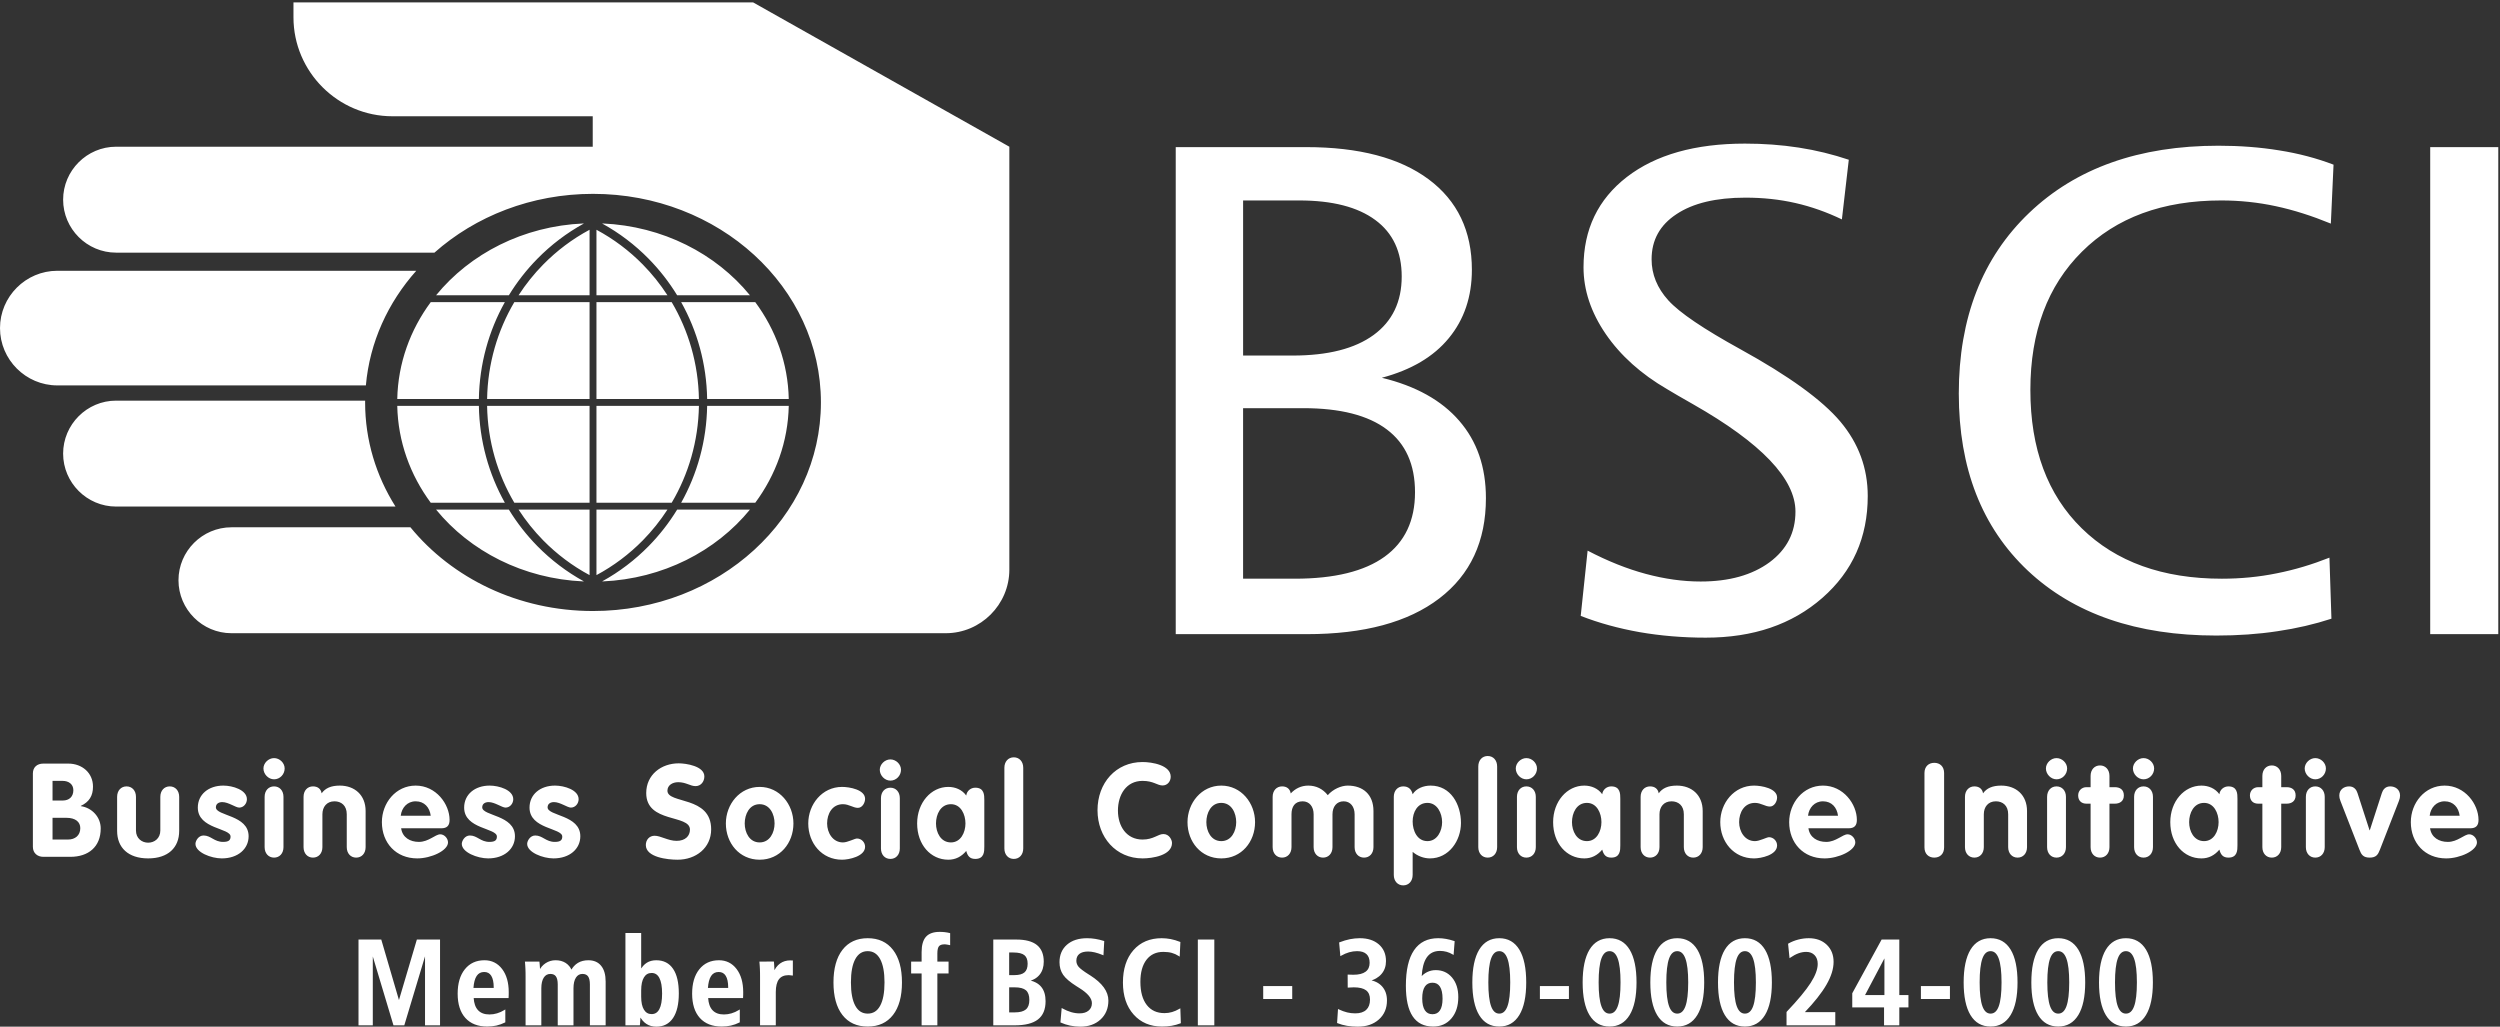 <svg width="431" height="177" viewBox="0 0 431 177" fill="none" xmlns="http://www.w3.org/2000/svg">
<rect x="0" y="0" width="431" height="177" fill="#333333" stroke="none"/>
<path fill-rule="evenodd" clip-rule="evenodd" d="M214.308 70.368V99.768H223.22C230.056 99.768 235.218 98.497 238.706 95.977C242.195 93.456 243.949 89.746 243.949 84.867C243.949 80.088 242.336 76.478 239.09 74.038C235.863 71.598 231.064 70.368 224.692 70.368H214.308ZM103.872 38.523C114.271 38.978 123.435 43.739 129.285 50.9H116.737C115.339 48.614 113.689 46.504 111.826 44.609C109.472 42.216 106.78 40.167 103.828 38.543L103.872 38.523V38.523ZM130.209 52.089C133.745 56.87 135.855 62.606 135.982 68.786H121.912C121.813 62.721 120.197 57.03 117.433 52.089H130.209ZM135.982 69.975C135.855 76.155 133.744 81.891 130.209 86.672H117.433C120.197 81.731 121.813 76.04 121.912 69.975H135.982ZM129.286 87.861C123.436 95.022 114.271 99.783 103.873 100.238L103.828 100.219C106.78 98.595 109.473 96.546 111.826 94.152C113.689 92.258 115.339 90.147 116.738 87.861H129.286V87.861ZM100.597 100.238C90.199 99.783 81.035 95.022 75.185 87.861H87.732C89.131 90.147 90.781 92.257 92.644 94.152C94.998 96.545 97.69 98.594 100.642 100.218L100.597 100.238L100.597 100.238ZM74.26 86.672C70.725 81.891 68.615 76.155 68.488 69.975H82.558C82.657 76.04 84.273 81.731 87.037 86.672H74.26ZM68.488 68.786C68.615 62.606 70.725 56.87 74.26 52.089H87.037C84.273 57.03 82.657 62.722 82.558 68.786H68.488ZM75.185 50.9C81.034 43.739 90.199 38.978 100.597 38.523L100.642 38.543C97.69 40.166 94.998 42.215 92.644 44.609C90.781 46.503 89.131 48.614 87.733 50.9H75.185L75.185 50.9ZM101.641 39.611C98.684 41.194 95.994 43.22 93.652 45.601C92.067 47.213 90.642 48.988 89.404 50.9H101.641V39.611H101.641ZM88.669 52.089C85.781 56.983 84.08 62.686 83.976 68.786H101.641V52.089H88.669ZM83.976 69.975C84.08 76.076 85.78 81.779 88.669 86.672H101.641V69.975H83.976ZM89.404 87.861C90.642 89.772 92.067 91.548 93.652 93.161C95.994 95.542 98.684 97.567 101.641 99.15V87.861H89.403L89.404 87.861ZM102.829 99.15C105.785 97.567 108.477 95.542 110.818 93.161C112.403 91.548 113.828 89.773 115.067 87.861H102.829V99.15ZM115.801 86.673C118.69 81.779 120.39 76.076 120.494 69.975H102.83V86.673H115.802H115.801ZM120.494 68.787C120.39 62.686 118.69 56.982 115.801 52.089H102.829V68.787H120.494H120.494ZM115.067 50.901C113.829 48.989 112.404 47.214 110.818 45.601C108.477 43.22 105.785 41.195 102.83 39.611V50.901H115.067ZM113.145 0.409H124.514H129.83L174.011 25.293V98.206C174.011 104.234 169.08 109.165 163.052 109.165H133.959H113.146H39.9C34.878 109.165 30.77 105.057 30.77 100.035V100.035C30.77 95.013 34.878 90.905 39.9 90.905H70.759C77.924 99.668 89.356 105.34 102.236 105.34C123.936 105.34 141.526 89.241 141.526 69.381C141.526 49.521 123.936 33.421 102.236 33.421C91.61 33.421 81.971 37.283 74.899 43.555H20.012C14.991 43.555 10.883 39.447 10.883 34.425V34.425C10.883 29.403 14.991 25.294 20.012 25.294H102.187V20.044H67.648C58.268 20.044 50.594 12.37 50.594 2.99V0.408H113.147L113.145 0.409ZM68.184 87.331H20.012C14.991 87.331 10.882 83.222 10.882 78.201C10.882 73.179 14.99 69.07 20.012 69.07H62.95C62.949 69.174 62.946 69.277 62.946 69.381C62.946 75.919 64.852 82.049 68.184 87.331ZM63.077 66.444H9.881C4.447 66.444 0 61.998 0 56.563V56.563C0 51.128 4.446 46.682 9.881 46.682H71.764C66.886 52.162 63.736 58.981 63.077 66.444ZM61.916 161.978H65.731L68.78 172.41L71.867 161.978H75.863V176.768H73.274V164.872L69.7 176.768H67.834L64.271 164.894V176.768H61.807V161.978H61.916ZM87.576 172.064H81.663C81.691 172.512 81.765 172.906 81.883 173.247C82.01 173.614 82.189 173.92 82.419 174.164C82.645 174.405 82.922 174.588 83.246 174.709C83.573 174.831 83.952 174.893 84.381 174.893C84.601 174.893 84.82 174.877 85.037 174.845C85.254 174.812 85.471 174.764 85.684 174.702C85.899 174.639 86.113 174.559 86.324 174.464C86.536 174.369 86.745 174.257 86.953 174.129L87.117 174.026V176.246L87.058 176.276C86.821 176.395 86.581 176.499 86.336 176.587C86.09 176.676 85.841 176.749 85.591 176.807C85.34 176.863 85.081 176.907 84.817 176.935C84.551 176.964 84.279 176.978 84.002 176.978C83.194 176.978 82.474 176.854 81.846 176.608C81.215 176.361 80.675 175.99 80.23 175.496C79.785 175.001 79.451 174.403 79.231 173.703C79.01 173.006 78.9 172.208 78.9 171.308C78.9 170.426 79.002 169.635 79.207 168.935C79.412 168.233 79.722 167.624 80.135 167.107C80.549 166.588 81.04 166.198 81.605 165.938C82.17 165.678 82.809 165.547 83.523 165.547C84.152 165.547 84.72 165.674 85.227 165.926C85.735 166.177 86.18 166.555 86.563 167.056C86.944 167.558 87.23 168.142 87.42 168.809C87.61 169.474 87.705 170.222 87.705 171.052L87.701 171.492L87.679 172.063H87.576L87.576 172.064ZM85.116 170.315V170.227C85.116 169.784 85.08 169.395 85.008 169.06C84.937 168.73 84.832 168.451 84.691 168.226C84.554 168.006 84.385 167.842 84.185 167.733C83.984 167.625 83.748 167.57 83.477 167.57C83.194 167.57 82.943 167.626 82.729 167.739C82.514 167.851 82.33 168.022 82.177 168.25C82.021 168.483 81.896 168.779 81.803 169.138C81.716 169.475 81.655 169.868 81.623 170.315H85.116H85.116ZM98.516 167.159C98.648 166.938 98.794 166.739 98.953 166.563C99.158 166.338 99.387 166.148 99.64 165.998C99.892 165.847 100.168 165.734 100.467 165.66C100.766 165.585 101.087 165.548 101.431 165.548C101.908 165.548 102.331 165.628 102.7 165.788C103.07 165.949 103.386 166.19 103.642 166.512C103.901 166.829 104.094 167.216 104.222 167.67C104.349 168.121 104.413 168.638 104.413 169.222V176.768H101.698V169.726C101.698 169.402 101.67 169.122 101.616 168.886C101.563 168.656 101.484 168.469 101.379 168.326C101.279 168.187 101.149 168.082 100.992 168.013C100.83 167.941 100.637 167.905 100.413 167.905C99.937 167.905 99.564 168.116 99.292 168.538C99.153 168.754 99.046 169.016 98.976 169.32C98.904 169.629 98.869 169.982 98.869 170.38V176.767H96.154V169.725C96.154 169.401 96.126 169.121 96.072 168.885C96.019 168.656 95.94 168.468 95.835 168.325C95.735 168.186 95.606 168.081 95.45 168.012C95.29 167.941 95.099 167.905 94.879 167.905C94.397 167.905 94.02 168.116 93.748 168.537C93.608 168.754 93.503 169.015 93.432 169.319C93.361 169.628 93.325 169.982 93.325 170.379V176.767H90.609V168.381L90.604 167.685C90.6 167.466 90.594 167.254 90.585 167.052L90.552 166.46L90.499 165.777H92.996L93.047 166.305C93.069 166.56 93.084 166.788 93.095 166.987L93.099 167.056C93.183 166.913 93.279 166.78 93.383 166.655C93.575 166.426 93.801 166.225 94.061 166.054C94.319 165.885 94.592 165.758 94.878 165.673C95.164 165.589 95.465 165.546 95.779 165.546C96.114 165.546 96.425 165.585 96.713 165.661C97.003 165.737 97.27 165.854 97.514 166.008C97.757 166.164 97.972 166.355 98.154 166.581C98.293 166.753 98.415 166.946 98.517 167.157L98.516 167.159ZM110.539 171.833C110.539 172.325 110.58 172.759 110.66 173.134C110.74 173.505 110.861 173.82 111.02 174.076C111.176 174.329 111.364 174.518 111.583 174.643C111.801 174.768 112.053 174.831 112.339 174.831C112.635 174.831 112.895 174.76 113.116 174.618C113.337 174.477 113.524 174.261 113.674 173.972C113.83 173.676 113.948 173.305 114.026 172.861C114.105 172.412 114.145 171.888 114.145 171.288C114.145 170.69 114.106 170.165 114.026 169.715C113.948 169.271 113.83 168.9 113.675 168.605C113.524 168.313 113.337 168.096 113.115 167.953C112.894 167.81 112.635 167.739 112.339 167.739C112.053 167.739 111.801 167.802 111.583 167.927C111.364 168.052 111.176 168.242 111.02 168.496C110.861 168.756 110.741 169.072 110.66 169.442C110.58 169.817 110.539 170.248 110.539 170.736V171.835V171.833ZM107.932 160.844H110.539V166.96C110.649 166.796 110.764 166.647 110.884 166.513C111.082 166.291 111.294 166.11 111.519 165.971C111.745 165.83 111.993 165.724 112.264 165.654C112.533 165.584 112.824 165.548 113.137 165.548C113.77 165.548 114.329 165.672 114.813 165.918C115.299 166.165 115.709 166.535 116.04 167.028C116.371 167.515 116.619 168.114 116.783 168.822C116.946 169.526 117.028 170.34 117.028 171.263C117.028 172.179 116.946 172.99 116.782 173.694C116.617 174.403 116.368 175.007 116.037 175.502C115.702 176.001 115.293 176.376 114.813 176.625C114.332 176.875 113.781 177 113.158 177C112.832 177 112.525 176.96 112.24 176.882C111.955 176.804 111.691 176.687 111.452 176.531C111.21 176.377 110.985 176.178 110.779 175.936C110.649 175.784 110.525 175.615 110.409 175.429L110.396 175.697L110.318 176.768H107.824V160.844H107.932L107.932 160.844ZM127.999 172.064H122.086C122.114 172.512 122.188 172.906 122.306 173.247C122.433 173.614 122.613 173.92 122.842 174.164C123.068 174.405 123.345 174.588 123.669 174.709C123.996 174.831 124.375 174.893 124.804 174.893C125.024 174.893 125.243 174.877 125.46 174.845C125.678 174.812 125.894 174.764 126.107 174.702C126.322 174.639 126.536 174.559 126.747 174.464C126.959 174.369 127.169 174.257 127.376 174.129L127.541 174.026V176.246L127.481 176.276C127.245 176.395 127.004 176.499 126.76 176.587C126.514 176.676 126.265 176.749 126.014 176.807C125.764 176.863 125.505 176.907 125.24 176.935C124.975 176.964 124.703 176.978 124.426 176.978C123.617 176.978 122.898 176.854 122.269 176.608C121.638 176.361 121.099 175.99 120.653 175.496C120.209 175.001 119.875 174.403 119.654 173.703C119.434 173.006 119.323 172.208 119.323 171.308C119.323 170.426 119.426 169.635 119.63 168.935C119.836 168.233 120.145 167.624 120.558 167.107C120.973 166.588 121.463 166.198 122.029 165.938C122.593 165.678 123.232 165.547 123.946 165.547C124.575 165.547 125.144 165.674 125.651 165.926C126.158 166.177 126.604 166.555 126.986 167.056C127.367 167.558 127.654 168.142 127.844 168.809C128.033 169.474 128.128 170.222 128.128 171.052L128.125 171.492L128.102 172.063H127.999L127.999 172.064ZM125.539 170.315V170.227C125.539 169.784 125.503 169.395 125.431 169.06C125.36 168.73 125.255 168.451 125.114 168.226C124.977 168.006 124.809 167.842 124.608 167.733C124.407 167.625 124.171 167.57 123.901 167.57C123.617 167.57 123.367 167.626 123.152 167.739C122.937 167.851 122.753 168.022 122.6 168.25C122.444 168.483 122.319 168.779 122.226 169.138C122.139 169.475 122.078 169.868 122.046 170.315H125.539H125.539ZM136.688 165.698V168.179H136.58C136.54 168.179 136.444 168.168 136.289 168.147L136.092 168.124L135.946 168.116C135.57 168.116 135.245 168.176 134.969 168.294C134.697 168.411 134.471 168.588 134.292 168.823C134.112 169.059 133.977 169.36 133.886 169.724C133.794 170.095 133.747 170.531 133.747 171.032V176.768H131.032V168.386L131.027 167.689C131.023 167.47 131.017 167.258 131.008 167.054L130.975 166.463L130.921 165.78L133.412 165.768L133.439 165.932C133.463 166.261 133.482 166.552 133.494 166.804L133.511 167.258C133.603 167.084 133.704 166.924 133.812 166.777C134.007 166.512 134.23 166.288 134.479 166.108C134.727 165.928 135 165.792 135.297 165.703C135.594 165.614 135.916 165.569 136.261 165.569C136.32 165.569 136.382 165.579 136.44 165.585L136.688 165.59V165.698ZM149.594 163.979C149.13 163.979 148.721 164.091 148.368 164.314C148.013 164.538 147.71 164.879 147.46 165.334C147.209 165.792 147.018 166.358 146.892 167.028C146.764 167.702 146.7 168.482 146.7 169.366C146.7 170.252 146.763 171.033 146.89 171.706C147.016 172.375 147.205 172.94 147.457 173.398C147.703 173.849 148.005 174.188 148.361 174.412C148.715 174.634 149.127 174.746 149.595 174.746C150.063 174.746 150.475 174.634 150.829 174.412C151.185 174.188 151.487 173.849 151.733 173.398C151.985 172.94 152.174 172.375 152.3 171.706C152.427 171.032 152.489 170.252 152.489 169.366C152.489 168.485 152.425 167.708 152.298 167.035C152.171 166.365 151.981 165.799 151.73 165.336C151.48 164.882 151.176 164.542 150.82 164.315C150.467 164.091 150.058 163.978 149.594 163.978L149.594 163.979ZM149.594 161.747C150.53 161.747 151.362 161.915 152.089 162.25C152.818 162.586 153.441 163.09 153.957 163.76C154.471 164.427 154.858 165.231 155.115 166.17C155.37 167.104 155.499 168.172 155.499 169.373C155.499 170.575 155.37 171.643 155.114 172.576C154.857 173.513 154.471 174.314 153.957 174.977C153.441 175.643 152.818 176.144 152.089 176.478C151.362 176.811 150.53 176.979 149.595 176.979C147.719 176.979 146.265 176.313 145.233 174.984C144.719 174.323 144.332 173.521 144.075 172.582C143.819 171.649 143.691 170.579 143.691 169.373C143.691 168.172 143.819 167.104 144.075 166.17C144.332 165.231 144.718 164.427 145.233 163.76C145.749 163.09 146.371 162.586 147.1 162.25C147.828 161.915 148.659 161.747 149.595 161.747H149.594ZM163.806 160.959V162.95L163.383 162.866L163.14 162.827L162.982 162.809L162.837 162.803C162.603 162.803 162.404 162.832 162.243 162.889C162.088 162.944 161.966 163.026 161.877 163.134C161.788 163.244 161.72 163.4 161.673 163.603C161.625 163.813 161.601 164.072 161.601 164.378V165.779H163.533V167.822H161.601V176.768H158.886V167.822H157.08V165.779H158.886V164.14C158.886 163.547 158.948 163.03 159.071 162.592C159.195 162.149 159.384 161.784 159.634 161.503C159.888 161.218 160.214 161.004 160.611 160.864C161.003 160.724 161.465 160.655 161.997 160.655C162.14 160.655 162.285 160.658 162.43 160.666C162.574 160.673 162.718 160.685 162.862 160.701C163.01 160.717 163.157 160.738 163.301 160.764C163.441 160.789 163.582 160.819 163.723 160.854L163.806 160.874V160.959L163.806 160.959ZM173.979 170.216V174.536H174.928C175.375 174.536 175.762 174.493 176.087 174.406C176.406 174.32 176.665 174.193 176.864 174.024C177.061 173.856 177.21 173.638 177.308 173.372C177.409 173.1 177.459 172.775 177.459 172.397C177.459 171.622 177.265 171.067 176.877 170.728C176.683 170.56 176.426 170.432 176.106 170.347C175.779 170.26 175.386 170.216 174.928 170.216H173.979ZM173.979 164.21V168.11H174.886C175.286 168.11 175.631 168.069 175.922 167.989C176.208 167.91 176.443 167.792 176.625 167.636C176.803 167.481 176.938 167.28 177.027 167.035C177.119 166.785 177.164 166.486 177.164 166.139C177.164 165.797 177.117 165.504 177.023 165.259C176.93 165.019 176.791 164.823 176.606 164.673C176.419 164.52 176.169 164.405 175.858 164.328C175.54 164.25 175.157 164.21 174.71 164.21H173.979H173.979ZM171.351 161.978H175.215C176.002 161.978 176.691 162.055 177.28 162.211C177.873 162.367 178.368 162.603 178.761 162.919C179.155 163.237 179.452 163.636 179.649 164.115C179.844 164.591 179.943 165.146 179.943 165.779C179.943 166.23 179.885 166.642 179.769 167.015C179.652 167.39 179.477 167.726 179.243 168.019C179.01 168.313 178.727 168.557 178.396 168.749C178.185 168.872 177.954 168.974 177.704 169.054C178.026 169.141 178.319 169.254 178.579 169.391C178.956 169.59 179.269 169.842 179.516 170.145C179.764 170.449 179.951 170.808 180.074 171.22C180.196 171.629 180.257 172.093 180.257 172.611C180.257 173.315 180.148 173.93 179.93 174.454C179.711 174.98 179.381 175.415 178.941 175.755C178.504 176.094 177.949 176.349 177.276 176.518C176.609 176.685 175.826 176.768 174.927 176.768H171.242V161.978H171.35H171.351ZM190.367 162.323L190.237 164.698L190.096 164.639C189.858 164.54 189.627 164.454 189.404 164.38C189.183 164.306 188.966 164.243 188.758 164.193C188.551 164.144 188.349 164.105 188.155 164.08C187.963 164.055 187.776 164.042 187.596 164.042C187.26 164.042 186.964 164.078 186.709 164.148C186.458 164.218 186.246 164.322 186.075 164.459C185.905 164.596 185.776 164.761 185.692 164.955C185.605 165.151 185.562 165.378 185.562 165.636C185.562 165.824 185.594 166.005 185.657 166.175C185.72 166.347 185.816 166.511 185.943 166.667C186.073 166.823 186.288 167.015 186.586 167.241C186.89 167.471 187.276 167.733 187.743 168.026L187.957 168.159C188.995 168.82 189.775 169.51 190.295 170.228C190.821 170.954 191.085 171.71 191.085 172.496C191.085 173.164 190.973 173.772 190.748 174.316C190.523 174.862 190.186 175.342 189.737 175.757C189.289 176.172 188.771 176.483 188.185 176.69C187.602 176.897 186.95 177 186.231 177C185.94 177 185.647 176.984 185.355 176.953C185.061 176.922 184.769 176.874 184.48 176.812C184.19 176.751 183.913 176.676 183.649 176.59C183.384 176.504 183.13 176.405 182.887 176.294L182.817 176.262L183.034 173.776L183.18 173.858C183.431 173.999 183.681 174.122 183.927 174.227C184.176 174.333 184.424 174.422 184.668 174.492C184.909 174.562 185.151 174.616 185.392 174.651C185.632 174.687 185.871 174.705 186.109 174.705C186.444 174.705 186.742 174.664 187.004 174.583C187.262 174.503 187.487 174.383 187.677 174.223C187.866 174.064 188.008 173.878 188.103 173.667C188.197 173.456 188.244 173.216 188.244 172.947C188.244 172.528 188.067 172.102 187.711 171.669C187.347 171.226 186.796 170.777 186.063 170.323L185.573 170.015C185.016 169.662 184.547 169.324 184.168 168.999C183.785 168.671 183.489 168.355 183.282 168.052C183.075 167.746 182.918 167.411 182.813 167.049C182.71 166.688 182.658 166.3 182.658 165.884C182.658 165.254 182.765 164.687 182.979 164.185C183.193 163.681 183.515 163.241 183.944 162.867C184.372 162.493 184.877 162.213 185.456 162.026C186.033 161.841 186.686 161.748 187.41 161.748C187.651 161.748 187.894 161.758 188.137 161.777C188.373 161.797 188.615 161.827 188.856 161.868C189.099 161.907 189.342 161.956 189.581 162.014C189.821 162.072 190.058 162.139 190.292 162.214L190.372 162.24L190.367 162.323H190.367ZM203.494 162.476L203.381 164.927L203.223 164.826C203.026 164.7 202.827 164.59 202.626 164.498C202.423 164.406 202.218 164.332 202.014 164.276C201.805 164.22 201.58 164.176 201.337 164.148C201.094 164.119 200.833 164.105 200.555 164.105C199.936 164.105 199.385 164.218 198.903 164.443C198.422 164.668 198.007 165.006 197.658 165.456C197.308 165.911 197.044 166.455 196.869 167.087C196.692 167.722 196.603 168.449 196.603 169.265C196.603 170.127 196.696 170.893 196.88 171.56C197.063 172.221 197.338 172.788 197.704 173.259C198.068 173.726 198.504 174.078 199.011 174.311C199.52 174.545 200.104 174.662 200.762 174.662C201.204 174.662 201.636 174.601 202.059 174.478C202.27 174.417 202.481 174.34 202.691 174.247C202.904 174.154 203.119 174.043 203.333 173.918L203.489 173.827L203.579 176.397L203.507 176.425C203.263 176.519 203.015 176.601 202.764 176.67C202.511 176.74 202.254 176.798 201.995 176.844C201.731 176.889 201.461 176.923 201.187 176.945C200.912 176.967 200.629 176.979 200.339 176.979C199.324 176.979 198.408 176.806 197.59 176.461C196.772 176.115 196.054 175.596 195.438 174.906C194.824 174.218 194.362 173.412 194.055 172.492C193.748 171.573 193.594 170.54 193.594 169.395C193.594 168.225 193.744 167.174 194.044 166.245C194.345 165.313 194.797 164.502 195.399 163.814C196.003 163.125 196.713 162.608 197.528 162.263C198.341 161.919 199.259 161.747 200.279 161.747C200.532 161.747 200.79 161.76 201.051 161.785C201.31 161.81 201.569 161.847 201.825 161.896C202.084 161.947 202.348 162.012 202.616 162.091C202.881 162.17 203.151 162.263 203.426 162.371L203.498 162.399L203.495 162.476H203.494ZM206.615 161.978H209.348V176.768H206.507V161.978H206.616H206.615ZM217.884 170H222.78V172.233H217.776V170H217.884ZM236.464 169.02C236.768 169.094 237.049 169.195 237.306 169.324C237.688 169.516 238.016 169.768 238.291 170.079C238.565 170.393 238.771 170.75 238.908 171.15C239.044 171.549 239.113 171.991 239.113 172.475C239.113 173.151 238.997 173.764 238.765 174.312C238.532 174.861 238.183 175.344 237.719 175.758C237.255 176.171 236.718 176.482 236.109 176.689C235.502 176.895 234.824 176.999 234.074 176.999C233.748 176.999 233.432 176.987 233.125 176.962C232.819 176.938 232.519 176.9 232.225 176.851C231.932 176.8 231.649 176.736 231.376 176.661C231.103 176.586 230.84 176.497 230.587 176.396L230.513 176.367L230.672 173.95L230.815 174.018C231.062 174.135 231.305 174.236 231.539 174.322C231.779 174.409 232.016 174.482 232.245 174.539C232.469 174.594 232.7 174.636 232.935 174.663C233.168 174.69 233.407 174.704 233.65 174.704C234.476 174.704 235.106 174.5 235.54 174.093C235.754 173.892 235.916 173.645 236.024 173.354C236.133 173.06 236.188 172.718 236.188 172.33C236.188 171.966 236.131 171.651 236.019 171.386C235.908 171.123 235.741 170.906 235.52 170.736C235.296 170.565 235.006 170.435 234.654 170.348C234.298 170.26 233.875 170.216 233.387 170.216C233.034 170.22 232.697 170.241 232.346 170.266L232.334 168.018C232.671 168.039 232.986 168.046 233.324 168.046C233.795 168.046 234.207 168.002 234.56 167.913C234.908 167.825 235.199 167.693 235.432 167.519C235.663 167.348 235.835 167.136 235.95 166.884C236.066 166.63 236.124 166.331 236.124 165.991C236.124 165.655 236.078 165.36 235.986 165.109C235.895 164.862 235.759 164.655 235.578 164.489C235.398 164.32 235.174 164.193 234.908 164.107C234.638 164.021 234.323 163.978 233.964 163.978C233.736 163.978 233.508 163.994 233.281 164.026C233.053 164.058 232.825 164.107 232.6 164.17C232.375 164.233 232.145 164.315 231.914 164.415C231.685 164.513 231.454 164.629 231.221 164.762L231.075 164.846L230.867 162.479L230.943 162.45C231.256 162.329 231.56 162.224 231.854 162.136C232.152 162.047 232.444 161.973 232.728 161.916C233.012 161.86 233.297 161.818 233.582 161.789C233.867 161.76 234.148 161.746 234.426 161.746C235.11 161.746 235.726 161.835 236.273 162.012C236.823 162.189 237.303 162.457 237.713 162.812C238.123 163.17 238.432 163.591 238.637 164.073C238.842 164.554 238.944 165.096 238.944 165.698C238.944 166.134 238.88 166.538 238.75 166.908C238.621 167.277 238.427 167.613 238.169 167.913C237.913 168.215 237.604 168.468 237.246 168.674C237.007 168.81 236.746 168.926 236.463 169.02L236.464 169.02ZM246.959 169.418C246.668 169.418 246.414 169.474 246.197 169.585C245.98 169.696 245.797 169.862 245.649 170.084C245.498 170.31 245.384 170.593 245.307 170.932C245.23 171.273 245.191 171.673 245.191 172.128C245.191 172.581 245.23 172.98 245.307 173.322C245.384 173.662 245.498 173.947 245.649 174.176C245.797 174.401 245.98 174.57 246.197 174.683C246.414 174.795 246.668 174.852 246.959 174.852C247.243 174.852 247.493 174.797 247.705 174.688C247.917 174.58 248.096 174.416 248.241 174.197C248.391 173.974 248.505 173.697 248.58 173.366C248.657 173.03 248.696 172.638 248.696 172.191C248.696 171.724 248.658 171.315 248.583 170.965C248.508 170.618 248.396 170.329 248.247 170.097C248.102 169.87 247.922 169.7 247.71 169.587C247.497 169.475 247.246 169.419 246.959 169.419V169.418ZM250.777 162.343L250.599 164.64L250.448 164.547C250.286 164.448 250.116 164.36 249.939 164.284C249.765 164.208 249.583 164.144 249.394 164.09C249.208 164.04 249.019 164.001 248.829 163.975C248.641 163.95 248.451 163.937 248.261 163.937C247.754 163.937 247.309 164.031 246.928 164.22C246.548 164.408 246.227 164.691 245.966 165.07C245.703 165.452 245.498 165.935 245.352 166.518C245.224 167.027 245.141 167.613 245.103 168.274C245.205 168.167 245.312 168.068 245.426 167.977C245.619 167.821 245.83 167.689 246.057 167.579C246.282 167.469 246.518 167.386 246.761 167.332C247.008 167.276 247.262 167.249 247.522 167.249C248.1 167.249 248.625 167.357 249.095 167.571C249.565 167.785 249.98 168.107 250.339 168.534C250.695 168.961 250.964 169.456 251.143 170.017C251.321 170.576 251.41 171.202 251.41 171.893C251.41 172.653 251.312 173.34 251.116 173.952C250.918 174.568 250.622 175.109 250.226 175.575C249.831 176.042 249.369 176.393 248.844 176.627C248.319 176.861 247.731 176.978 247.08 176.978C246.295 176.978 245.606 176.831 245.016 176.536C244.424 176.241 243.932 175.797 243.54 175.208C243.15 174.623 242.857 173.89 242.663 173.011C242.47 172.135 242.373 171.113 242.373 169.947C242.373 168.599 242.489 167.416 242.72 166.398C242.953 165.376 243.303 164.52 243.771 163.831C244.24 163.137 244.824 162.615 245.52 162.267C246.216 161.92 247.023 161.746 247.941 161.746C248.167 161.746 248.393 161.756 248.618 161.776C248.841 161.796 249.067 161.826 249.297 161.867C249.523 161.906 249.754 161.956 249.989 162.017C250.222 162.078 250.46 162.15 250.703 162.231L250.783 162.258L250.776 162.341L250.777 162.343ZM258.473 163.979C258.157 163.979 257.884 164.082 257.654 164.287C257.416 164.5 257.22 164.821 257.065 165.251C256.908 165.69 256.788 166.252 256.709 166.937C256.63 167.623 256.589 168.433 256.589 169.366C256.589 170.301 256.629 171.112 256.709 171.798C256.789 172.481 256.909 173.043 257.069 173.48C257.225 173.909 257.422 174.23 257.659 174.44C257.889 174.644 258.161 174.746 258.473 174.746C258.787 174.746 259.06 174.644 259.291 174.44C259.529 174.229 259.727 173.909 259.883 173.48C260.043 173.043 260.163 172.481 260.243 171.798C260.323 171.112 260.363 170.301 260.363 169.366C260.363 167.506 260.201 166.136 259.877 165.252C259.72 164.821 259.522 164.5 259.286 164.288C259.055 164.082 258.783 163.979 258.473 163.979L258.473 163.979ZM258.473 161.747C259.228 161.747 259.896 161.913 260.476 162.244C261.055 162.575 261.544 163.07 261.943 163.728C262.336 164.38 262.631 165.18 262.827 166.124C263.022 167.064 263.12 168.147 263.12 169.373C263.12 170.592 263.021 171.67 262.824 172.606C262.626 173.546 262.328 174.344 261.931 174.997C261.529 175.656 261.039 176.151 260.462 176.481C259.884 176.812 259.22 176.978 258.472 176.978C256.962 176.978 255.808 176.32 255.01 175.004C254.616 174.352 254.321 173.554 254.125 172.612C253.93 171.675 253.831 170.595 253.831 169.373C253.831 168.147 253.929 167.064 254.125 166.124C254.321 165.18 254.616 164.38 255.009 163.728C255.407 163.07 255.896 162.574 256.474 162.244C257.052 161.913 257.718 161.747 258.472 161.747H258.473ZM265.586 170H270.482V172.233H265.478V170H265.586ZM277.488 163.979C277.172 163.979 276.899 164.082 276.669 164.287C276.432 164.5 276.235 164.821 276.081 165.251C275.923 165.69 275.804 166.252 275.725 166.937C275.645 167.623 275.605 168.433 275.605 169.366C275.605 170.301 275.645 171.112 275.725 171.798C275.805 172.481 275.925 173.043 276.085 173.48C276.241 173.909 276.438 174.23 276.675 174.44C276.905 174.644 277.176 174.746 277.489 174.746C277.803 174.746 278.076 174.644 278.307 174.44C278.545 174.229 278.743 173.909 278.899 173.48C279.059 173.043 279.179 172.481 279.259 171.798C279.339 171.112 279.379 170.301 279.379 169.366C279.379 167.506 279.217 166.136 278.892 165.252C278.736 164.821 278.538 164.5 278.301 164.288C278.071 164.082 277.799 163.979 277.489 163.979L277.488 163.979ZM277.488 161.747C278.243 161.747 278.912 161.913 279.491 162.244C280.071 162.575 280.56 163.07 280.958 163.728C281.351 164.38 281.646 165.18 281.842 166.124C282.038 167.064 282.136 168.147 282.136 169.373C282.136 170.592 282.037 171.67 281.84 172.606C281.642 173.546 281.344 174.344 280.947 174.997C280.546 175.656 280.055 176.151 279.478 176.481C278.9 176.812 278.236 176.978 277.488 176.978C275.978 176.978 274.824 176.32 274.026 175.004C273.632 174.352 273.337 173.554 273.141 172.612C272.946 171.675 272.848 170.595 272.848 169.373C272.848 168.147 272.946 167.064 273.141 166.124C273.337 165.18 273.633 164.38 274.025 163.728C274.424 163.07 274.912 162.574 275.491 162.244C276.069 161.913 276.735 161.747 277.489 161.747H277.488ZM289.156 163.979C288.84 163.979 288.567 164.083 288.337 164.288C288.1 164.499 287.903 164.821 287.749 165.252C287.591 165.691 287.472 166.253 287.393 166.937C287.313 167.624 287.273 168.434 287.273 169.367C287.273 170.301 287.313 171.112 287.393 171.799C287.473 172.482 287.593 173.044 287.752 173.481C287.909 173.909 288.106 174.23 288.343 174.44C288.573 174.644 288.844 174.746 289.157 174.746C289.471 174.746 289.744 174.644 289.975 174.44C290.213 174.23 290.411 173.909 290.567 173.481C290.726 173.043 290.846 172.482 290.926 171.799C291.006 171.112 291.047 170.301 291.047 169.367C291.047 167.507 290.884 166.136 290.56 165.252C290.403 164.822 290.206 164.5 289.969 164.288C289.739 164.083 289.467 163.979 289.157 163.979H289.156ZM289.156 161.747C289.911 161.747 290.58 161.913 291.159 162.244C291.738 162.575 292.228 163.07 292.626 163.728C293.019 164.38 293.314 165.18 293.51 166.124C293.705 167.064 293.804 168.147 293.804 169.373C293.804 170.592 293.705 171.67 293.508 172.606C293.31 173.546 293.012 174.344 292.615 174.997C292.213 175.656 291.723 176.151 291.146 176.481C290.568 176.812 289.904 176.978 289.156 176.978C287.646 176.978 286.492 176.32 285.693 175.004C285.3 174.352 285.005 173.554 284.809 172.612C284.614 171.675 284.516 170.595 284.516 169.373C284.516 168.147 284.614 167.064 284.809 166.124C285.005 165.18 285.3 164.38 285.693 163.728C286.091 163.07 286.58 162.574 287.158 162.244C287.736 161.913 288.403 161.747 289.157 161.747H289.156ZM300.823 163.979C300.508 163.979 300.235 164.083 300.004 164.288C299.767 164.499 299.57 164.821 299.416 165.252C299.258 165.691 299.139 166.253 299.06 166.937C298.98 167.624 298.94 168.434 298.94 169.367C298.94 170.301 298.98 171.112 299.06 171.799C299.14 172.482 299.26 173.044 299.42 173.481C299.576 173.909 299.773 174.23 300.01 174.44C300.24 174.644 300.512 174.746 300.824 174.746C301.138 174.746 301.411 174.644 301.642 174.44C301.881 174.23 302.079 173.909 302.235 173.481C302.394 173.043 302.514 172.482 302.594 171.799C302.674 171.112 302.714 170.301 302.714 169.367C302.714 167.507 302.552 166.136 302.227 165.252C302.071 164.822 301.873 164.5 301.636 164.288C301.406 164.083 301.135 163.979 300.824 163.979H300.823ZM300.823 161.747C301.578 161.747 302.247 161.913 302.827 162.244C303.406 162.575 303.895 163.07 304.293 163.728C304.686 164.38 304.981 165.18 305.178 166.124C305.373 167.064 305.471 168.147 305.471 169.373C305.471 170.592 305.372 171.67 305.175 172.606C304.977 173.546 304.679 174.344 304.282 174.997C303.881 175.656 303.39 176.151 302.813 176.481C302.235 176.812 301.571 176.978 300.823 176.978C299.313 176.978 298.159 176.32 297.361 175.004C296.967 174.352 296.672 173.554 296.476 172.612C296.281 171.675 296.183 170.595 296.183 169.373C296.183 168.147 296.281 167.064 296.476 166.124C296.672 165.18 296.968 164.38 297.36 163.728C297.758 163.07 298.247 162.574 298.825 162.244C299.404 161.913 300.07 161.747 300.823 161.747ZM311.158 174.494H316.404V176.768H307.998V174.5L308.028 174.426C308.993 173.408 309.821 172.484 310.509 171.656C311.196 170.829 311.745 170.095 312.156 169.455C312.563 168.819 312.868 168.227 313.072 167.68C313.273 167.137 313.374 166.637 313.374 166.181C313.374 165.861 313.328 165.574 313.238 165.322C313.149 165.073 313.013 164.853 312.834 164.667C312.656 164.481 312.446 164.34 312.207 164.246C311.966 164.152 311.693 164.105 311.389 164.105C311.167 164.105 310.944 164.125 310.723 164.167C310.5 164.207 310.274 164.27 310.047 164.354C309.817 164.438 309.587 164.543 309.356 164.665C309.129 164.787 308.899 164.929 308.668 165.09L308.517 165.196L308.264 162.699L308.325 162.664C308.58 162.518 308.847 162.388 309.126 162.275C309.405 162.162 309.698 162.065 310.004 161.985C310.309 161.906 310.614 161.846 310.918 161.806C311.222 161.767 311.526 161.747 311.827 161.747C312.465 161.747 313.043 161.841 313.56 162.027C314.078 162.215 314.534 162.497 314.929 162.872C315.322 163.248 315.618 163.684 315.815 164.177C316.012 164.67 316.11 165.219 316.11 165.824C316.11 166.429 316.007 167.062 315.8 167.722C315.594 168.379 315.285 169.063 314.874 169.773C314.464 170.484 313.935 171.249 313.287 172.065C312.684 172.826 311.974 173.636 311.158 174.494L311.158 174.494ZM324.873 165.227L321.531 171.554H324.873V165.227ZM324.456 161.978H327.441V171.554H329.016V173.681H327.441V176.768H324.81V173.681H319.329V171.266L319.342 171.215L324.392 161.978H324.456L324.456 161.978ZM331.272 170H336.168V172.233H331.164V170H331.272ZM343.174 163.979C342.859 163.979 342.586 164.083 342.355 164.288C342.118 164.499 341.922 164.821 341.767 165.252C341.61 165.691 341.49 166.253 341.411 166.937C341.331 167.624 341.291 168.434 341.291 169.367C341.291 170.301 341.331 171.112 341.411 171.799C341.491 172.482 341.611 173.044 341.771 173.481C341.927 173.909 342.124 174.23 342.361 174.44C342.591 174.644 342.862 174.746 343.175 174.746C343.489 174.746 343.762 174.644 343.993 174.44C344.232 174.23 344.429 173.909 344.585 173.481C344.745 173.043 344.865 172.482 344.944 171.799C345.024 171.112 345.065 170.301 345.065 169.367C345.065 167.507 344.903 166.136 344.578 165.252C344.422 164.822 344.224 164.5 343.987 164.288C343.757 164.083 343.485 163.979 343.175 163.979H343.174ZM343.174 161.747C343.929 161.747 344.598 161.913 345.177 162.244C345.757 162.575 346.246 163.07 346.644 163.728C347.037 164.38 347.332 165.18 347.528 166.124C347.724 167.064 347.822 168.147 347.822 169.373C347.822 170.592 347.723 171.67 347.526 172.606C347.328 173.546 347.03 174.344 346.633 174.997C346.231 175.656 345.741 176.151 345.164 176.481C344.586 176.812 343.922 176.978 343.174 176.978C341.664 176.978 340.51 176.32 339.712 175.004C339.318 174.352 339.022 173.554 338.827 172.612C338.632 171.675 338.534 170.595 338.534 169.373C338.534 168.147 338.631 167.064 338.827 166.124C339.023 165.18 339.319 164.38 339.711 163.728C340.11 163.07 340.598 162.574 341.177 162.244C341.755 161.913 342.421 161.747 343.175 161.747H343.174ZM354.842 163.979C354.526 163.979 354.253 164.083 354.023 164.288C353.785 164.499 353.589 164.821 353.435 165.252C353.277 165.691 353.158 166.253 353.078 166.937C352.999 167.624 352.958 168.434 352.958 169.367C352.958 170.301 352.999 171.112 353.079 171.799C353.159 172.482 353.279 173.044 353.438 173.481C353.595 173.909 353.792 174.23 354.029 174.44C354.259 174.644 354.53 174.746 354.842 174.746C355.157 174.746 355.43 174.644 355.661 174.44C355.899 174.23 356.097 173.909 356.253 173.481C356.412 173.043 356.532 172.482 356.612 171.799C356.692 171.112 356.733 170.301 356.733 169.367C356.733 167.507 356.57 166.136 356.246 165.252C356.089 164.822 355.892 164.5 355.655 164.288C355.424 164.083 355.153 163.979 354.842 163.979H354.842ZM354.842 161.747C355.597 161.747 356.266 161.913 356.845 162.244C357.424 162.575 357.914 163.07 358.312 163.728C358.705 164.38 359 165.18 359.196 166.124C359.391 167.064 359.489 168.147 359.489 169.373C359.489 170.592 359.391 171.67 359.194 172.606C358.996 173.546 358.698 174.344 358.301 174.997C357.899 175.656 357.409 176.151 356.832 176.481C356.254 176.812 355.59 176.978 354.842 176.978C353.332 176.978 352.177 176.32 351.379 175.004C350.986 174.352 350.691 173.554 350.495 172.612C350.3 171.675 350.202 170.595 350.202 169.373C350.202 168.147 350.3 167.064 350.495 166.124C350.691 165.18 350.986 164.38 351.379 163.728C351.777 163.07 352.266 162.574 352.844 162.244C353.423 161.913 354.089 161.747 354.842 161.747H354.842ZM366.509 163.979C366.194 163.979 365.921 164.083 365.69 164.288C365.453 164.499 365.256 164.821 365.102 165.252C364.944 165.691 364.825 166.253 364.746 166.937C364.666 167.624 364.626 168.434 364.626 169.367C364.626 170.301 364.666 171.112 364.746 171.799C364.826 172.482 364.946 173.044 365.106 173.481C365.262 173.909 365.459 174.23 365.696 174.44C365.926 174.644 366.197 174.746 366.51 174.746C366.824 174.746 367.097 174.644 367.328 174.44C367.567 174.23 367.764 173.909 367.92 173.481C368.08 173.043 368.2 172.482 368.28 171.799C368.36 171.112 368.4 170.301 368.4 169.367C368.4 167.507 368.238 166.136 367.913 165.252C367.757 164.822 367.559 164.5 367.322 164.288C367.092 164.083 366.82 163.979 366.51 163.979H366.509ZM366.509 161.747C367.264 161.747 367.933 161.913 368.512 162.244C369.092 162.575 369.581 163.07 369.979 163.728C370.372 164.38 370.667 165.18 370.863 166.124C371.059 167.064 371.157 168.147 371.157 169.373C371.157 170.592 371.058 171.67 370.861 172.606C370.663 173.546 370.365 174.344 369.968 174.997C369.567 175.656 369.076 176.151 368.499 176.481C367.921 176.812 367.257 176.978 366.509 176.978C364.999 176.978 363.845 176.32 363.047 175.004C362.653 174.352 362.358 173.554 362.162 172.612C361.967 171.675 361.869 170.595 361.869 169.373C361.869 168.147 361.967 167.064 362.162 166.124C362.358 165.18 362.654 164.38 363.046 163.728C363.444 163.07 363.933 162.574 364.511 162.244C365.09 161.913 365.756 161.747 366.509 161.747ZM5.67 146.002C5.67 147.062 6.438 147.717 7.476 147.717H12.127C15.241 147.717 17.363 146.002 17.363 142.819C17.363 140.855 15.851 139.252 13.932 138.981V138.936C15.377 138.259 16.032 137.198 16.032 135.618C16.032 133.225 14.135 131.645 11.788 131.645H7.454C6.416 131.645 5.67 132.255 5.67 133.338V146.002V146.002ZM9.057 134.625H10.817C11.81 134.625 12.646 135.167 12.646 136.228C12.646 137.356 11.923 138.011 10.817 138.011H9.057V134.625V134.625ZM9.057 140.99H11.449C13.03 140.99 13.842 141.713 13.842 142.774C13.842 144.038 12.939 144.738 11.72 144.738H9.057V140.99ZM20.191 143.248C20.191 146.137 22.11 147.988 25.541 147.988C28.972 147.988 30.891 146.137 30.891 143.248V137.379C30.891 136.295 30.214 135.573 29.266 135.573C28.318 135.573 27.64 136.295 27.64 137.379V143.18C27.64 144.535 26.624 145.279 25.541 145.279C24.457 145.279 23.441 144.534 23.441 143.18V137.379C23.441 136.295 22.764 135.573 21.816 135.573C20.868 135.573 20.191 136.295 20.191 137.379V143.248H20.191ZM42.568 137.785C42.568 136.182 40.107 135.437 38.505 135.437C35.932 135.437 34.103 136.972 34.103 139.23C34.103 142.954 39.747 142.729 39.747 144.218C39.747 144.828 39.453 145.144 38.46 145.144C36.925 145.144 36.36 144.038 35.096 144.038C34.193 144.038 33.697 144.986 33.697 145.483C33.697 146.95 36.406 147.988 38.234 147.988C41.033 147.988 42.861 146.34 42.861 144.173C42.861 140.471 37.218 140.697 37.218 139.185C37.218 138.552 37.738 138.281 38.324 138.281C39.385 138.281 40.627 139.23 41.236 139.23C42.003 139.23 42.568 138.53 42.568 137.785ZM45.621 146.047C45.621 147.13 46.299 147.853 47.247 147.853C48.195 147.853 48.872 147.13 48.872 146.047V137.379C48.872 136.295 48.195 135.573 47.247 135.573C46.299 135.573 45.621 136.295 45.621 137.379V146.047ZM47.247 130.697C46.276 130.697 45.418 131.554 45.418 132.48C45.418 133.474 46.276 134.354 47.247 134.354C48.263 134.354 49.075 133.496 49.075 132.48C49.075 131.533 48.218 130.697 47.247 130.697ZM52.332 146.047C52.332 147.13 53.009 147.853 53.957 147.853C54.906 147.853 55.583 147.13 55.583 146.047V140.381C55.583 139.117 56.328 138.146 57.66 138.146C58.833 138.146 59.781 138.868 59.781 140.381V146.047C59.781 147.13 60.459 147.853 61.407 147.853C62.355 147.853 63.032 147.13 63.032 146.047V139.817C63.032 137.063 61.136 135.437 58.585 135.437C57.05 135.437 56.08 135.889 55.447 136.769C55.334 136.024 54.793 135.573 53.957 135.573C53.01 135.573 52.332 136.295 52.332 137.378V146.046V146.047ZM76.085 142.796C77.079 142.796 77.507 142.322 77.507 141.351C77.507 138.643 75.183 135.437 71.661 135.437C68.23 135.437 65.837 138.44 65.837 141.735C65.837 145.325 68.275 147.988 71.932 147.988C74.347 147.988 77.237 146.634 77.237 145.234C77.237 144.535 76.605 143.835 75.905 143.835C75.047 143.835 73.896 145.144 72.225 145.144C70.713 145.144 69.381 144.399 69.156 142.796H76.086L76.085 142.796ZM69.088 140.629C69.246 139.252 70.216 138.146 71.661 138.146C73.173 138.146 74.076 139.207 74.257 140.629H69.088ZM88.484 137.785C88.484 136.182 86.024 135.437 84.421 135.437C81.848 135.437 80.019 136.972 80.019 139.23C80.019 142.954 85.663 142.729 85.663 144.218C85.663 144.828 85.369 145.144 84.376 145.144C82.841 145.144 82.277 144.038 81.013 144.038C80.11 144.038 79.613 144.986 79.613 145.483C79.613 146.95 82.322 147.988 84.151 147.988C86.95 147.988 88.778 146.34 88.778 144.173C88.778 140.471 83.135 140.697 83.135 139.185C83.135 138.552 83.654 138.281 84.241 138.281C85.302 138.281 86.543 139.23 87.153 139.23C87.921 139.23 88.485 138.53 88.485 137.785H88.484ZM99.755 137.785C99.755 136.182 97.294 135.437 95.691 135.437C93.118 135.437 91.29 136.972 91.29 139.23C91.29 142.954 96.933 142.729 96.933 144.218C96.933 144.828 96.639 145.144 95.646 145.144C94.111 145.144 93.547 144.038 92.283 144.038C91.38 144.038 90.883 144.986 90.883 145.483C90.883 146.95 93.592 147.988 95.421 147.988C98.22 147.988 100.048 146.34 100.048 144.173C100.048 140.471 94.405 140.697 94.405 139.185C94.405 138.552 94.924 138.281 95.511 138.281C96.573 138.281 97.814 139.23 98.423 139.23C99.191 139.23 99.755 138.53 99.755 137.785H99.755ZM117.007 131.599C114.004 131.599 111.409 133.563 111.409 136.724C111.409 141.961 118.948 140.358 118.948 143.022C118.948 144.128 118.136 144.963 116.646 144.963C115.179 144.963 113.914 144.083 112.853 144.083C111.928 144.083 111.341 144.805 111.341 145.686C111.341 147.808 115.088 148.214 116.826 148.214C119.941 148.214 122.605 146.205 122.605 142.976C122.605 137.152 115.065 138.643 115.065 136.317C115.065 135.369 115.946 134.85 116.916 134.85C118.271 134.85 118.993 135.527 119.918 135.527C120.844 135.527 121.431 134.737 121.431 133.857C121.431 132.073 118.271 131.599 117.006 131.599L117.007 131.599ZM130.963 135.663C127.532 135.663 125.139 138.665 125.139 141.961C125.139 145.347 127.464 148.214 130.963 148.214C134.462 148.214 136.787 145.347 136.787 141.961C136.787 138.665 134.394 135.663 130.963 135.663ZM130.963 138.643C132.746 138.643 133.536 140.403 133.536 141.961C133.536 143.518 132.724 145.234 130.963 145.234C129.202 145.234 128.389 143.518 128.389 141.961C128.389 140.403 129.179 138.643 130.963 138.643ZM149.141 137.717C149.141 136.137 146.454 135.663 145.168 135.663C141.736 135.663 139.344 138.666 139.344 141.961C139.344 145.347 141.669 148.214 145.168 148.214C146.341 148.214 149.141 147.649 149.141 145.979C149.141 145.212 148.509 144.557 147.741 144.557C147.357 144.557 146.138 145.234 145.326 145.234C143.565 145.234 142.594 143.564 142.594 141.961C142.594 140.291 143.475 138.643 145.326 138.643C146.364 138.643 147.086 139.275 147.899 139.275C148.666 139.275 149.141 138.395 149.141 137.717ZM151.878 146.273C151.878 147.356 152.555 148.078 153.503 148.078C154.452 148.078 155.129 147.356 155.129 146.273V137.605C155.129 136.521 154.452 135.799 153.503 135.799C152.555 135.799 151.878 136.521 151.878 137.605V146.273ZM153.503 130.923C152.533 130.923 151.675 131.78 151.675 132.706C151.675 133.699 152.533 134.58 153.503 134.58C154.519 134.58 155.332 133.722 155.332 132.706C155.332 131.758 154.474 130.923 153.503 130.923ZM169.695 137.92C169.695 137.085 169.695 135.798 168.137 135.798C167.348 135.798 166.67 136.363 166.58 137.153C165.857 136.137 164.683 135.663 163.487 135.663C160.508 135.663 158.115 138.395 158.115 141.961C158.115 145.618 160.44 148.214 163.487 148.214C164.729 148.214 165.745 147.695 166.58 146.702C166.806 147.559 167.189 148.078 168.137 148.078C169.695 148.078 169.695 146.792 169.695 145.957V137.92ZM161.365 141.961C161.365 140.404 162.155 138.643 163.939 138.643C165.654 138.643 166.445 140.404 166.445 141.961C166.445 143.519 165.632 145.234 163.939 145.234C162.178 145.234 161.365 143.519 161.365 141.961ZM173.155 146.273C173.155 147.356 173.832 148.078 174.78 148.078C175.729 148.078 176.406 147.356 176.406 146.273V132.367C176.406 131.284 175.729 130.562 174.78 130.562C173.832 130.562 173.155 131.284 173.155 132.367V146.273ZM189.211 139.681C189.211 144.354 192.394 147.988 196.976 147.988C198.646 147.988 202.055 147.492 202.055 145.325C202.055 144.805 201.581 143.789 200.565 143.789C199.64 143.789 198.872 144.738 196.976 144.738C194.199 144.738 192.732 142.435 192.732 139.749C192.732 136.995 194.177 134.625 196.976 134.625C198.872 134.625 199.504 135.415 200.43 135.415C201.265 135.415 201.829 134.715 201.829 133.902C201.829 131.916 198.624 131.374 196.976 131.374C192.371 131.374 189.211 134.986 189.211 139.681V139.681ZM210.549 135.438C207.118 135.438 204.725 138.44 204.725 141.736C204.725 145.122 207.05 147.989 210.549 147.989C214.048 147.989 216.373 145.122 216.373 141.736C216.373 138.44 213.98 135.438 210.549 135.438ZM210.549 138.418C212.332 138.418 213.122 140.178 213.122 141.736C213.122 143.293 212.309 145.009 210.549 145.009C208.788 145.009 207.975 143.293 207.975 141.736C207.975 140.178 208.765 138.418 210.549 138.418ZM219.404 146.047C219.404 147.131 220.081 147.853 221.029 147.853C221.977 147.853 222.654 147.131 222.654 146.047V140.381C222.654 139.072 223.241 138.147 224.573 138.147C225.747 138.147 226.469 139.072 226.469 140.381V146.047C226.469 147.131 227.147 147.853 228.095 147.853C229.043 147.853 229.72 147.131 229.72 146.047V140.381C229.72 139.072 230.443 138.147 231.639 138.147C232.813 138.147 233.535 139.072 233.535 140.381V146.047C233.535 147.131 234.213 147.853 235.161 147.853C236.109 147.853 236.786 147.131 236.786 146.047V139.817C236.786 136.973 234.98 135.438 232.339 135.438C231.234 135.438 229.811 136.047 228.908 137.085C228.051 136.002 226.899 135.438 225.545 135.438C224.348 135.438 223.31 135.935 222.52 136.792C222.407 136.025 221.865 135.573 221.03 135.573C220.082 135.573 219.404 136.295 219.404 137.379V146.047L219.404 146.047ZM240.29 150.833C240.29 151.916 240.968 152.639 241.915 152.639C242.864 152.639 243.541 151.916 243.541 150.833V146.86C244.398 147.605 245.505 147.988 246.52 147.988C249.793 147.988 251.871 144.941 251.871 141.871C251.871 138.71 250.132 135.437 246.633 135.437C245.414 135.437 244.15 135.934 243.541 136.927C243.338 136.069 242.819 135.573 241.915 135.573C240.968 135.573 240.29 136.295 240.29 137.378V150.832V150.833ZM243.541 141.623C243.541 140.043 244.353 138.418 246.092 138.418C247.785 138.418 248.62 140.201 248.62 141.736C248.62 143.248 247.785 145.009 246.092 145.009C244.308 145.009 243.541 143.203 243.541 141.623ZM254.857 146.047C254.857 147.131 255.533 147.853 256.482 147.853C257.43 147.853 258.107 147.131 258.107 146.047V132.142C258.107 131.058 257.43 130.336 256.482 130.336C255.534 130.336 254.857 131.058 254.857 132.142V146.047ZM261.522 146.047C261.522 147.131 262.199 147.853 263.147 147.853C264.096 147.853 264.773 147.131 264.773 146.047V137.379C264.773 136.296 264.096 135.573 263.147 135.573C262.199 135.573 261.522 136.296 261.522 137.379V146.047ZM263.147 130.697C262.177 130.697 261.319 131.555 261.319 132.481C261.319 133.474 262.176 134.354 263.147 134.354C264.163 134.354 264.976 133.496 264.976 132.481C264.976 131.533 264.118 130.697 263.147 130.697ZM279.339 137.695C279.339 136.86 279.339 135.573 277.781 135.573C276.992 135.573 276.314 136.138 276.224 136.927C275.501 135.912 274.327 135.438 273.131 135.438C270.152 135.438 267.759 138.169 267.759 141.736C267.759 145.393 270.084 147.989 273.131 147.989C274.372 147.989 275.388 147.469 276.224 146.476C276.45 147.334 276.833 147.853 277.781 147.853C279.339 147.853 279.339 146.566 279.339 145.732V137.695V137.695ZM271.009 141.736C271.009 140.178 271.799 138.418 273.583 138.418C275.298 138.418 276.088 140.178 276.088 141.736C276.088 143.293 275.276 145.009 273.583 145.009C271.822 145.009 271.009 143.293 271.009 141.736ZM282.844 146.047C282.844 147.131 283.521 147.853 284.469 147.853C285.417 147.853 286.094 147.131 286.094 146.047V140.381C286.094 139.117 286.839 138.147 288.171 138.147C289.345 138.147 290.293 138.869 290.293 140.381V146.047C290.293 147.131 290.97 147.853 291.918 147.853C292.866 147.853 293.544 147.131 293.544 146.047V139.817C293.544 137.063 291.647 135.438 289.097 135.438C287.562 135.438 286.591 135.889 285.959 136.769C285.846 136.024 285.305 135.573 284.469 135.573C283.521 135.573 282.844 136.295 282.844 137.379V146.047V146.047ZM306.371 137.492C306.371 135.912 303.685 135.438 302.398 135.438C298.967 135.438 296.574 138.44 296.574 141.736C296.574 145.122 298.899 147.989 302.398 147.989C303.572 147.989 306.371 147.424 306.371 145.754C306.371 144.987 305.739 144.332 304.972 144.332C304.588 144.332 303.369 145.009 302.556 145.009C300.795 145.009 299.825 143.338 299.825 141.736C299.825 140.065 300.705 138.418 302.556 138.418C303.594 138.418 304.317 139.049 305.129 139.049C305.897 139.049 306.371 138.169 306.371 137.492ZM318.702 142.796C319.695 142.796 320.124 142.322 320.124 141.352C320.124 138.643 317.799 135.438 314.278 135.438C310.847 135.438 308.454 138.44 308.454 141.736C308.454 145.325 310.892 147.989 314.549 147.989C316.964 147.989 319.854 146.634 319.854 145.235C319.854 144.535 319.222 143.835 318.522 143.835C317.664 143.835 316.513 145.145 314.843 145.145C313.33 145.145 311.998 144.4 311.773 142.797H318.703L318.702 142.796ZM311.704 140.63C311.862 139.253 312.833 138.147 314.278 138.147C315.79 138.147 316.693 139.207 316.874 140.63H311.705H311.704ZM331.778 146.092C331.778 147.221 332.501 147.853 333.471 147.853C334.442 147.853 335.164 147.221 335.164 146.092V133.27C335.164 132.141 334.442 131.51 333.471 131.51C332.501 131.51 331.778 132.141 331.778 133.27V146.092ZM338.759 146.047C338.759 147.131 339.437 147.853 340.385 147.853C341.333 147.853 342.01 147.131 342.01 146.047V140.381C342.01 139.117 342.755 138.147 344.087 138.147C345.261 138.147 346.209 138.869 346.209 140.381V146.047C346.209 147.131 346.886 147.853 347.834 147.853C348.782 147.853 349.459 147.131 349.459 146.047V139.817C349.459 137.063 347.564 135.438 345.013 135.438C343.478 135.438 342.507 135.889 341.875 136.769C341.762 136.024 341.22 135.573 340.385 135.573C339.437 135.573 338.76 136.295 338.76 137.379V146.047L338.759 146.047ZM352.919 146.047C352.919 147.131 353.596 147.853 354.545 147.853C355.493 147.853 356.17 147.131 356.17 146.047V137.379C356.17 136.296 355.493 135.573 354.545 135.573C353.596 135.573 352.919 136.296 352.919 137.379V146.047ZM354.545 130.697C353.574 130.697 352.716 131.555 352.716 132.481C352.716 133.474 353.574 134.354 354.545 134.354C355.56 134.354 356.373 133.496 356.373 132.481C356.373 131.533 355.515 130.697 354.545 130.697ZM360.419 146.047C360.419 147.131 361.097 147.853 362.045 147.853C362.993 147.853 363.671 147.131 363.671 146.047V138.553H364.596C365.431 138.553 366.153 138.147 366.153 137.131C366.153 136.093 365.431 135.709 364.596 135.709H363.671V133.767C363.671 132.684 362.993 131.961 362.045 131.961C361.097 131.961 360.419 132.684 360.419 133.767V135.709H359.697C358.885 135.709 358.275 136.318 358.275 137.131C358.275 138.011 358.817 138.553 359.697 138.553H360.419V146.047ZM367.92 146.047C367.92 147.131 368.597 147.853 369.545 147.853C370.494 147.853 371.171 147.131 371.171 146.047V137.379C371.171 136.296 370.494 135.573 369.545 135.573C368.597 135.573 367.92 136.296 367.92 137.379V146.047ZM369.545 130.697C368.575 130.697 367.717 131.555 367.717 132.481C367.717 133.474 368.575 134.354 369.545 134.354C370.561 134.354 371.374 133.496 371.374 132.481C371.374 131.533 370.516 130.697 369.545 130.697ZM385.737 137.695C385.737 136.86 385.737 135.573 384.179 135.573C383.389 135.573 382.712 136.138 382.622 136.927C381.899 135.912 380.725 135.438 379.529 135.438C376.549 135.438 374.157 138.169 374.157 141.736C374.157 145.393 376.482 147.989 379.529 147.989C380.771 147.989 381.787 147.469 382.622 146.476C382.848 147.334 383.231 147.853 384.179 147.853C385.737 147.853 385.737 146.566 385.737 145.732V137.695V137.695ZM377.407 141.736C377.407 140.178 378.197 138.418 379.98 138.418C381.696 138.418 382.486 140.178 382.486 141.736C382.486 143.293 381.674 145.009 379.98 145.009C378.22 145.009 377.407 143.293 377.407 141.736ZM390.032 146.047C390.032 147.131 390.709 147.853 391.657 147.853C392.605 147.853 393.283 147.131 393.283 146.047V138.553H394.208C395.043 138.553 395.766 138.147 395.766 137.131C395.766 136.093 395.043 135.709 394.208 135.709H393.283V133.767C393.283 132.684 392.605 131.961 391.657 131.961C390.709 131.961 390.032 132.684 390.032 133.767V135.709H389.31C388.497 135.709 387.887 136.318 387.887 137.131C387.887 138.011 388.429 138.553 389.31 138.553H390.032V146.047ZM397.532 146.047C397.532 147.131 398.209 147.853 399.158 147.853C400.106 147.853 400.783 147.131 400.783 146.047V137.379C400.783 136.296 400.106 135.573 399.158 135.573C398.21 135.573 397.532 136.296 397.532 137.379V146.047ZM399.158 130.697C398.187 130.697 397.329 131.555 397.329 132.481C397.329 133.474 398.187 134.354 399.158 134.354C400.173 134.354 400.986 133.496 400.986 132.481C400.986 131.533 400.129 130.697 399.158 130.697ZM406.771 146.499C407.087 147.334 407.425 147.853 408.532 147.853C409.638 147.853 409.977 147.334 410.293 146.499L413.566 138.101C413.724 137.695 413.769 137.447 413.769 137.153C413.769 136.115 412.957 135.573 412.076 135.573C411.173 135.573 410.79 136.227 410.632 136.724L408.555 143.135H408.51L406.433 136.724C406.275 136.227 405.891 135.573 404.988 135.573C404.108 135.573 403.295 136.115 403.295 137.153C403.295 137.447 403.341 137.695 403.499 138.101L406.772 146.499H406.771ZM425.874 142.796C426.868 142.796 427.297 142.322 427.297 141.352C427.297 138.643 424.972 135.438 421.45 135.438C418.019 135.438 415.626 138.44 415.626 141.736C415.626 145.325 418.064 147.989 421.721 147.989C424.137 147.989 427.026 146.634 427.026 145.235C427.026 144.535 426.394 143.835 425.694 143.835C424.836 143.835 423.686 145.145 422.015 145.145C420.502 145.145 419.171 144.4 418.945 142.797H425.875L425.874 142.796ZM418.877 140.63C419.035 139.253 420.005 138.147 421.45 138.147C422.963 138.147 423.866 139.207 424.046 140.63H418.877ZM418.967 25.363H430.703V109.327H418.967V25.363ZM402.302 28.388L401.838 38.55C398.592 37.22 395.446 36.211 392.341 35.546C389.255 34.881 386.11 34.558 382.924 34.558C372.842 34.558 364.857 37.502 358.928 43.39C353 49.278 350.036 57.222 350.036 67.224C350.036 77.346 352.98 85.291 358.888 91.078C364.797 96.866 372.842 99.769 383.045 99.769C386.271 99.769 389.437 99.467 392.502 98.842C395.567 98.237 398.592 97.329 401.596 96.139L401.939 106.665C399.035 107.613 395.93 108.339 392.623 108.823C389.316 109.327 385.808 109.569 382.097 109.569C368.366 109.569 357.537 105.839 349.593 98.378C341.668 90.897 337.696 80.734 337.696 67.849C337.696 54.803 341.749 44.418 349.835 36.695C357.921 28.973 368.789 25.121 382.46 25.121C386.13 25.121 389.619 25.383 392.946 25.927C396.273 26.452 399.399 27.279 402.302 28.388ZM318.732 27.541L317.542 37.825C314.941 36.575 312.279 35.627 309.537 35.002C306.794 34.377 303.931 34.074 300.926 34.074C295.845 34.074 291.873 35.022 289.03 36.918C286.167 38.793 284.735 41.394 284.735 44.701C284.735 47.302 285.703 49.661 287.618 51.779C289.554 53.916 293.708 56.719 300.08 60.227C308.388 64.805 314.134 68.958 317.28 72.689C320.426 76.439 321.999 80.714 321.999 85.513C321.999 92.651 319.397 98.499 314.174 103.076C308.952 107.653 302.257 109.932 294.071 109.932C290.098 109.932 286.288 109.609 282.678 108.984C279.048 108.339 275.661 107.411 272.515 106.181L273.705 94.93C277.174 96.745 280.521 98.075 283.747 98.942C286.973 99.809 290.119 100.253 293.184 100.253C298.104 100.253 302.056 99.144 305.06 96.946C308.045 94.728 309.537 91.824 309.537 88.195C309.537 82.549 303.649 76.379 291.872 69.684C289.917 68.575 288.425 67.708 287.396 67.083C282.92 64.481 279.391 61.315 276.83 57.585C274.269 53.835 272.999 50.004 272.999 46.071C272.999 39.538 275.499 34.356 280.48 30.505C285.461 26.673 292.236 24.758 300.826 24.758C304.012 24.758 307.117 24.98 310.101 25.443C313.106 25.907 315.969 26.613 318.732 27.541V27.541ZM214.311 34.558V61.296H222.881C228.93 61.296 233.588 60.106 236.814 57.747C240.041 55.388 241.654 52.02 241.654 47.665C241.654 43.41 240.141 40.164 237.097 37.926C234.072 35.688 229.696 34.558 223.99 34.558H214.311ZM202.696 25.363H225.18C234.294 25.363 241.331 27.219 246.291 30.908C251.272 34.618 253.752 39.821 253.752 46.516C253.752 51.154 252.422 55.085 249.78 58.291C247.138 61.518 243.287 63.776 238.226 65.127C244.074 66.539 248.53 69.019 251.575 72.548C254.64 76.076 256.172 80.512 256.172 85.876C256.172 93.317 253.49 99.083 248.126 103.177C242.763 107.27 235.161 109.327 225.3 109.327H202.696V25.363V25.363Z" fill="white"/>
</svg>
